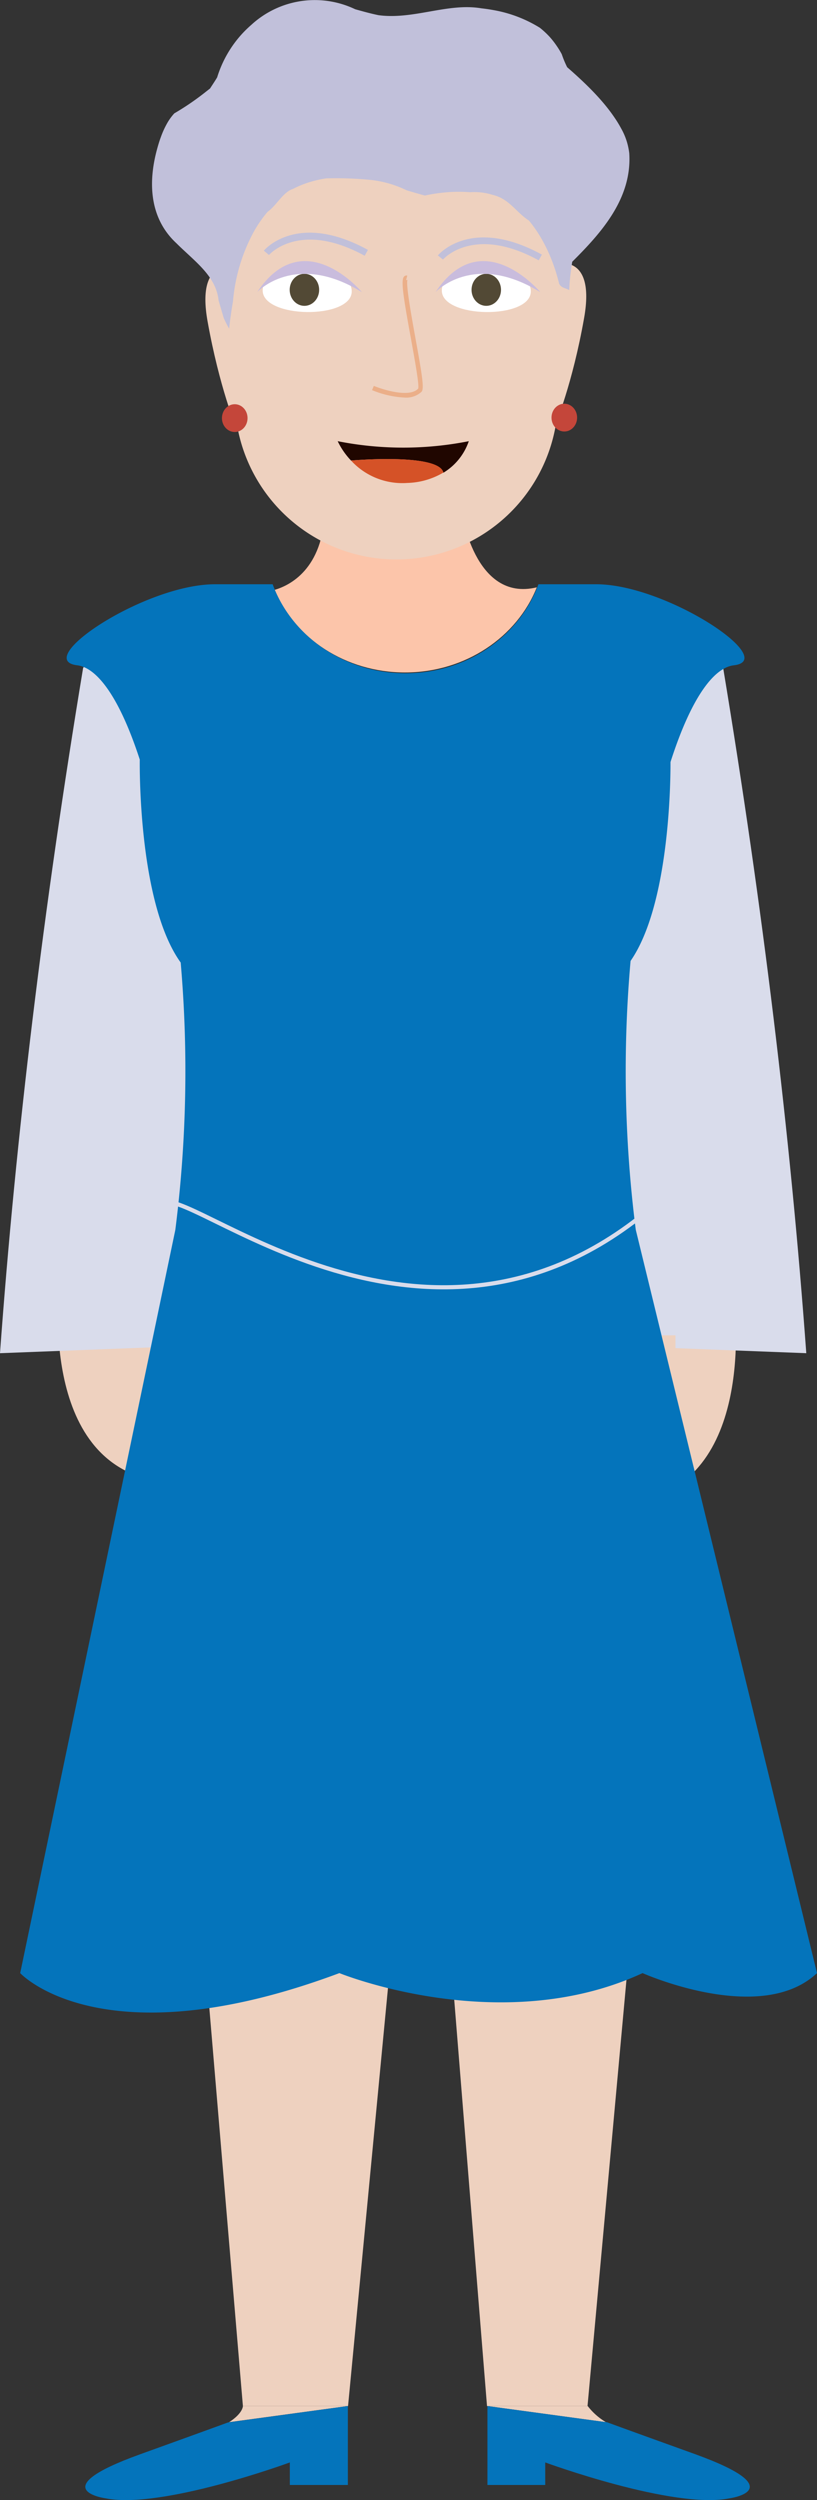 <svg xmlns="http://www.w3.org/2000/svg" viewBox="0 0 211.19 646.01"><rect x="0" y="0" width="211.19" height="646.01" fill="#333333" stroke="none"/><defs><style>.cls-1{fill:#eed1bf;}.cls-2{fill:#fcc5aa;}.cls-3{fill:#d9dceb;}.cls-4{fill:#0474bb;}.cls-5{fill:none;stroke:#d9dceb;stroke-miterlimit:10;stroke-width:1.07px;}.cls-6{fill:#fff;}.cls-7{fill:#524935;}.cls-8{fill:#c9bcdd;}.cls-9{fill:#ebaf89;}.cls-10{fill:#c1c0da;}.cls-11{fill:#c4463a;}.cls-12{fill:#200600;}.cls-13{fill:#d55227;}</style></defs><g id="Layer_2" data-name="Layer 2"><g id="Layer_1-2" data-name="Layer 1"><path id="Koza" class="cls-1" d="M15.41,331.78s-5.89,46.38,25.89,51V330.65Z"/><path id="Koza-2" data-name="Koza" class="cls-1" d="M189.81,337s5.89,46.38-25.9,51V335.83Z"/><path id="Vrat" class="cls-2" d="M138.76,151.76c-5.1,12.81-18.42,22-34.07,22-15.37,0-28.5-8.84-33.8-21.31,4-1.14,12.58-5.35,13.09-20.48h35.3S122.52,155.71,138.76,151.76Z"/><path class="cls-3" d="M0,349.66l51.93-2V200.5s-12-61-30.45-27.87Q6.15,265.16,0,349.66Z"/><path class="cls-3" d="M208.42,349.66l-51.94-2V200.5s12-61,30.46-27.87Q202.27,265.16,208.42,349.66Z"/><path id="Koza-3" data-name="Koza" class="cls-1" d="M89.92,621.71l-30.69,4.17c3.61-2.34,3.56-4.17,3.56-4.17Z"/><path id="Koza-4" data-name="Koza" class="cls-1" d="M156.64,625.88,126,621.71h25.92A16.63,16.63,0,0,0,156.64,625.88Z"/><path id="cevlje" class="cls-4" d="M89.92,621.71V642.1h-15v-5.82s-33.06,12.16-47.57,9.29c0,0-16.55-2.23,8.86-11.39,19-6.85,22.83-8.27,22.83-8.27l.17,0h0Z"/><path id="cevlje-2" data-name="cevlje" class="cls-4" d="M188.51,645.57c-14.5,2.87-47.57-9.29-47.57-9.29v5.82H126V621.71l30.69,4.17h0l.17,0s3.83,1.42,22.84,8.27C205.06,643.34,188.51,645.57,188.51,645.57Z"/><polygon id="Hlace" class="cls-1" points="174.61 345.04 174.61 372.98 151.87 621.71 125.89 621.71 109.44 417.94 89.97 621.71 62.79 621.71 41.8 372.98 41.8 345.04 174.61 345.04"/><path id="Obleka" class="cls-4" d="M164.34,317.75A324,324,0,0,1,163,248.3c10.06-14.51,10.34-46.37,10.32-51.39,5.6-17.46,11.54-24.46,16.38-25,11.84-1.41-17.48-20.94-35.57-20.94H139.18c-4.9,13.38-18.43,23-34.35,23s-29.44-9.62-34.35-23H55.55c-18.1,0-47.42,19.53-35.58,20.94,4.78.57,10.63,7.4,16.16,24.36,0,0-.63,36.88,10.58,52.45a325.16,325.16,0,0,1-1.39,69.08L5.22,509.84s21.11,22.94,82.51,0c0,0,41.69,17,78.37,0,0,0,30.57,13.67,45.09,0Z"/><path class="cls-5" d="M41.65,312.37c.15-12.85,65.1,51.44,126.36,0"/><path id="Koza-5" data-name="Koza" class="cls-1" d="M98.37,15h8.2a37.7,37.7,0,0,1,37.7,37.7v50.06a41.8,41.8,0,0,1-41.8,41.8h0a41.8,41.8,0,0,1-41.8-41.8V52.67A37.7,37.7,0,0,1,98.37,15Z"/><path class="cls-6" d="M90.92,75.33C91,67.29,68,67,67.9,75,67.81,82.3,90.84,82.6,90.92,75.33Z"/><path class="cls-6" d="M137.21,75.33c.09-8-22.94-8.35-23-.3C114.1,82.3,137.13,82.6,137.21,75.33Z"/><ellipse class="cls-7" cx="78.69" cy="74.89" rx="3.81" ry="4.14"/><ellipse class="cls-7" cx="125.7" cy="74.89" rx="3.81" ry="4.14"/><path id="Oci" class="cls-8" d="M66.46,75.5s9.79-10.67,27.1,0C93.56,75.5,78.51,57.43,66.46,75.5Z"/><path id="Oci-2" data-name="Oci" class="cls-8" d="M112.57,75.5s9.79-10.67,27.1,0C139.67,75.5,124.61,57.43,112.57,75.5Z"/><g id="Nos"><path class="cls-9" d="M104.58,102.73a25.33,25.33,0,0,1-8.41-1.92l.46-1.1c2.44,1,9.24,3.13,11.47.7.32-.83-.91-7.55-1.89-13-2.11-11.49-2.62-15.2-1.71-16a.83.83,0,0,1,.78-.2l-.3,1.16a.37.37,0,0,0,.38-.14c-.53,1,.94,9.1,2,15,1.86,10.15,2.3,13.22,1.61,14A5.83,5.83,0,0,1,104.58,102.73Z"/></g><path id="Obrve" class="cls-10" d="M94.27,66.09c-16.86-9.23-24.67-.29-24.74-.2L68.2,64.77c.35-.42,8.8-10.12,26.91-.2Z"/><path id="Obrve-2" data-name="Obrve" class="cls-10" d="M139.25,67.27c-16.87-9.24-24.67-.3-24.74-.2L113.18,66c.35-.42,8.81-10.12,26.9-.21Z"/><path id="Koza-6" data-name="Koza" class="cls-1" d="M143.56,68.25S154,65.07,151,82.11s-7.43,27.6-7.43,27.6Z"/><path id="Koza-7" data-name="Koza" class="cls-1" d="M61.08,69.1S50.6,65.91,53.65,83s7.43,27.6,7.43,27.6Z"/><ellipse id="Uhani" class="cls-11" cx="60.68" cy="108.04" rx="3.31" ry="3.59"/><ellipse id="Uhani-2" data-name="Uhani" class="cls-11" cx="145.87" cy="107.91" rx="3.31" ry="3.59"/><path class="cls-12" d="M121.18,114a15.3,15.3,0,0,1-6.56,8.15C113.38,117,90.81,119,90.74,119a19.17,19.17,0,0,1-3.45-5A87.14,87.14,0,0,0,121.18,114Z"/><path class="cls-13" d="M114.62,122.1h0a19.28,19.28,0,0,1-9.32,2.69A18,18,0,0,1,90.74,119C90.81,119,113.38,117,114.62,122.1Z"/><polygon class="cls-12" points="90.74 118.97 90.74 118.97 90.74 118.97 90.74 118.97"/><path id="Lasje" class="cls-10" d="M59.23,84.93c.25-2.33.58-4.69,1-7.06a45.6,45.6,0,0,1,5.45-18.13,32.65,32.65,0,0,1,3.48-5c2.28-1.58,4-5.13,6.59-5.93a25.45,25.45,0,0,1,4.19-1.72,30,30,0,0,1,4.36-1,92.87,92.87,0,0,1,10.91.34,28.28,28.28,0,0,1,9.94,2.76c1.56.46,3.12.92,4.69,1.34a42.1,42.1,0,0,1,5.82-.86,38.08,38.08,0,0,1,5.85,0,16.92,16.92,0,0,1,3,.07,15.89,15.89,0,0,1,2.85.62c4.31,1,6.08,4.55,9.37,6.63.63.77,1.24,1.58,1.82,2.43s1.11,1.72,1.62,2.61a41.58,41.58,0,0,1,2.6,5.59,44.64,44.64,0,0,1,1.75,5.66c.52,1.11,1.57,1.11,2.62,1.67.05-1.23.14-2.46.28-3.67s.3-2.43.5-3.64c7.42-7.4,15.5-16.28,14.74-28.06a17.74,17.74,0,0,0-.68-3.15,17.22,17.22,0,0,0-1.35-3.12c-.54-1-1.14-2-1.79-2.94-3.26-4.82-7.85-9.18-12.23-13A26.4,26.4,0,0,1,145.21,14a23,23,0,0,0-1.41-2.29,22.32,22.32,0,0,0-1.64-2.1,22.83,22.83,0,0,0-2.59-2.42,33.78,33.78,0,0,0-11.89-4.56c-1.07-.2-2.15-.36-3.25-.48-8.69-1.47-17.55,3-26.61,1.77-1-.21-2-.45-3-.71s-2-.54-3-.82A24.22,24.22,0,0,0,65,6.39a31.48,31.48,0,0,0-2.35,2.27A29.56,29.56,0,0,0,56.13,20c-.6,1-1.21,1.9-1.83,2.86l-1.76,1.38a68.46,68.46,0,0,1-7.48,5.05,14,14,0,0,0-2,2.82,22.41,22.41,0,0,0-1.46,3.26c-.38,1-.71,2.1-1,3.17-2.34,8.56-2,17.83,5,24.31.77.77,1.56,1.51,2.35,2.24,3.93,3.66,8,7.18,8.55,12.53.45,1.55.9,3.09,1.35,4.6A30.36,30.36,0,0,0,59.23,84.93Z"/></g></g></svg>
